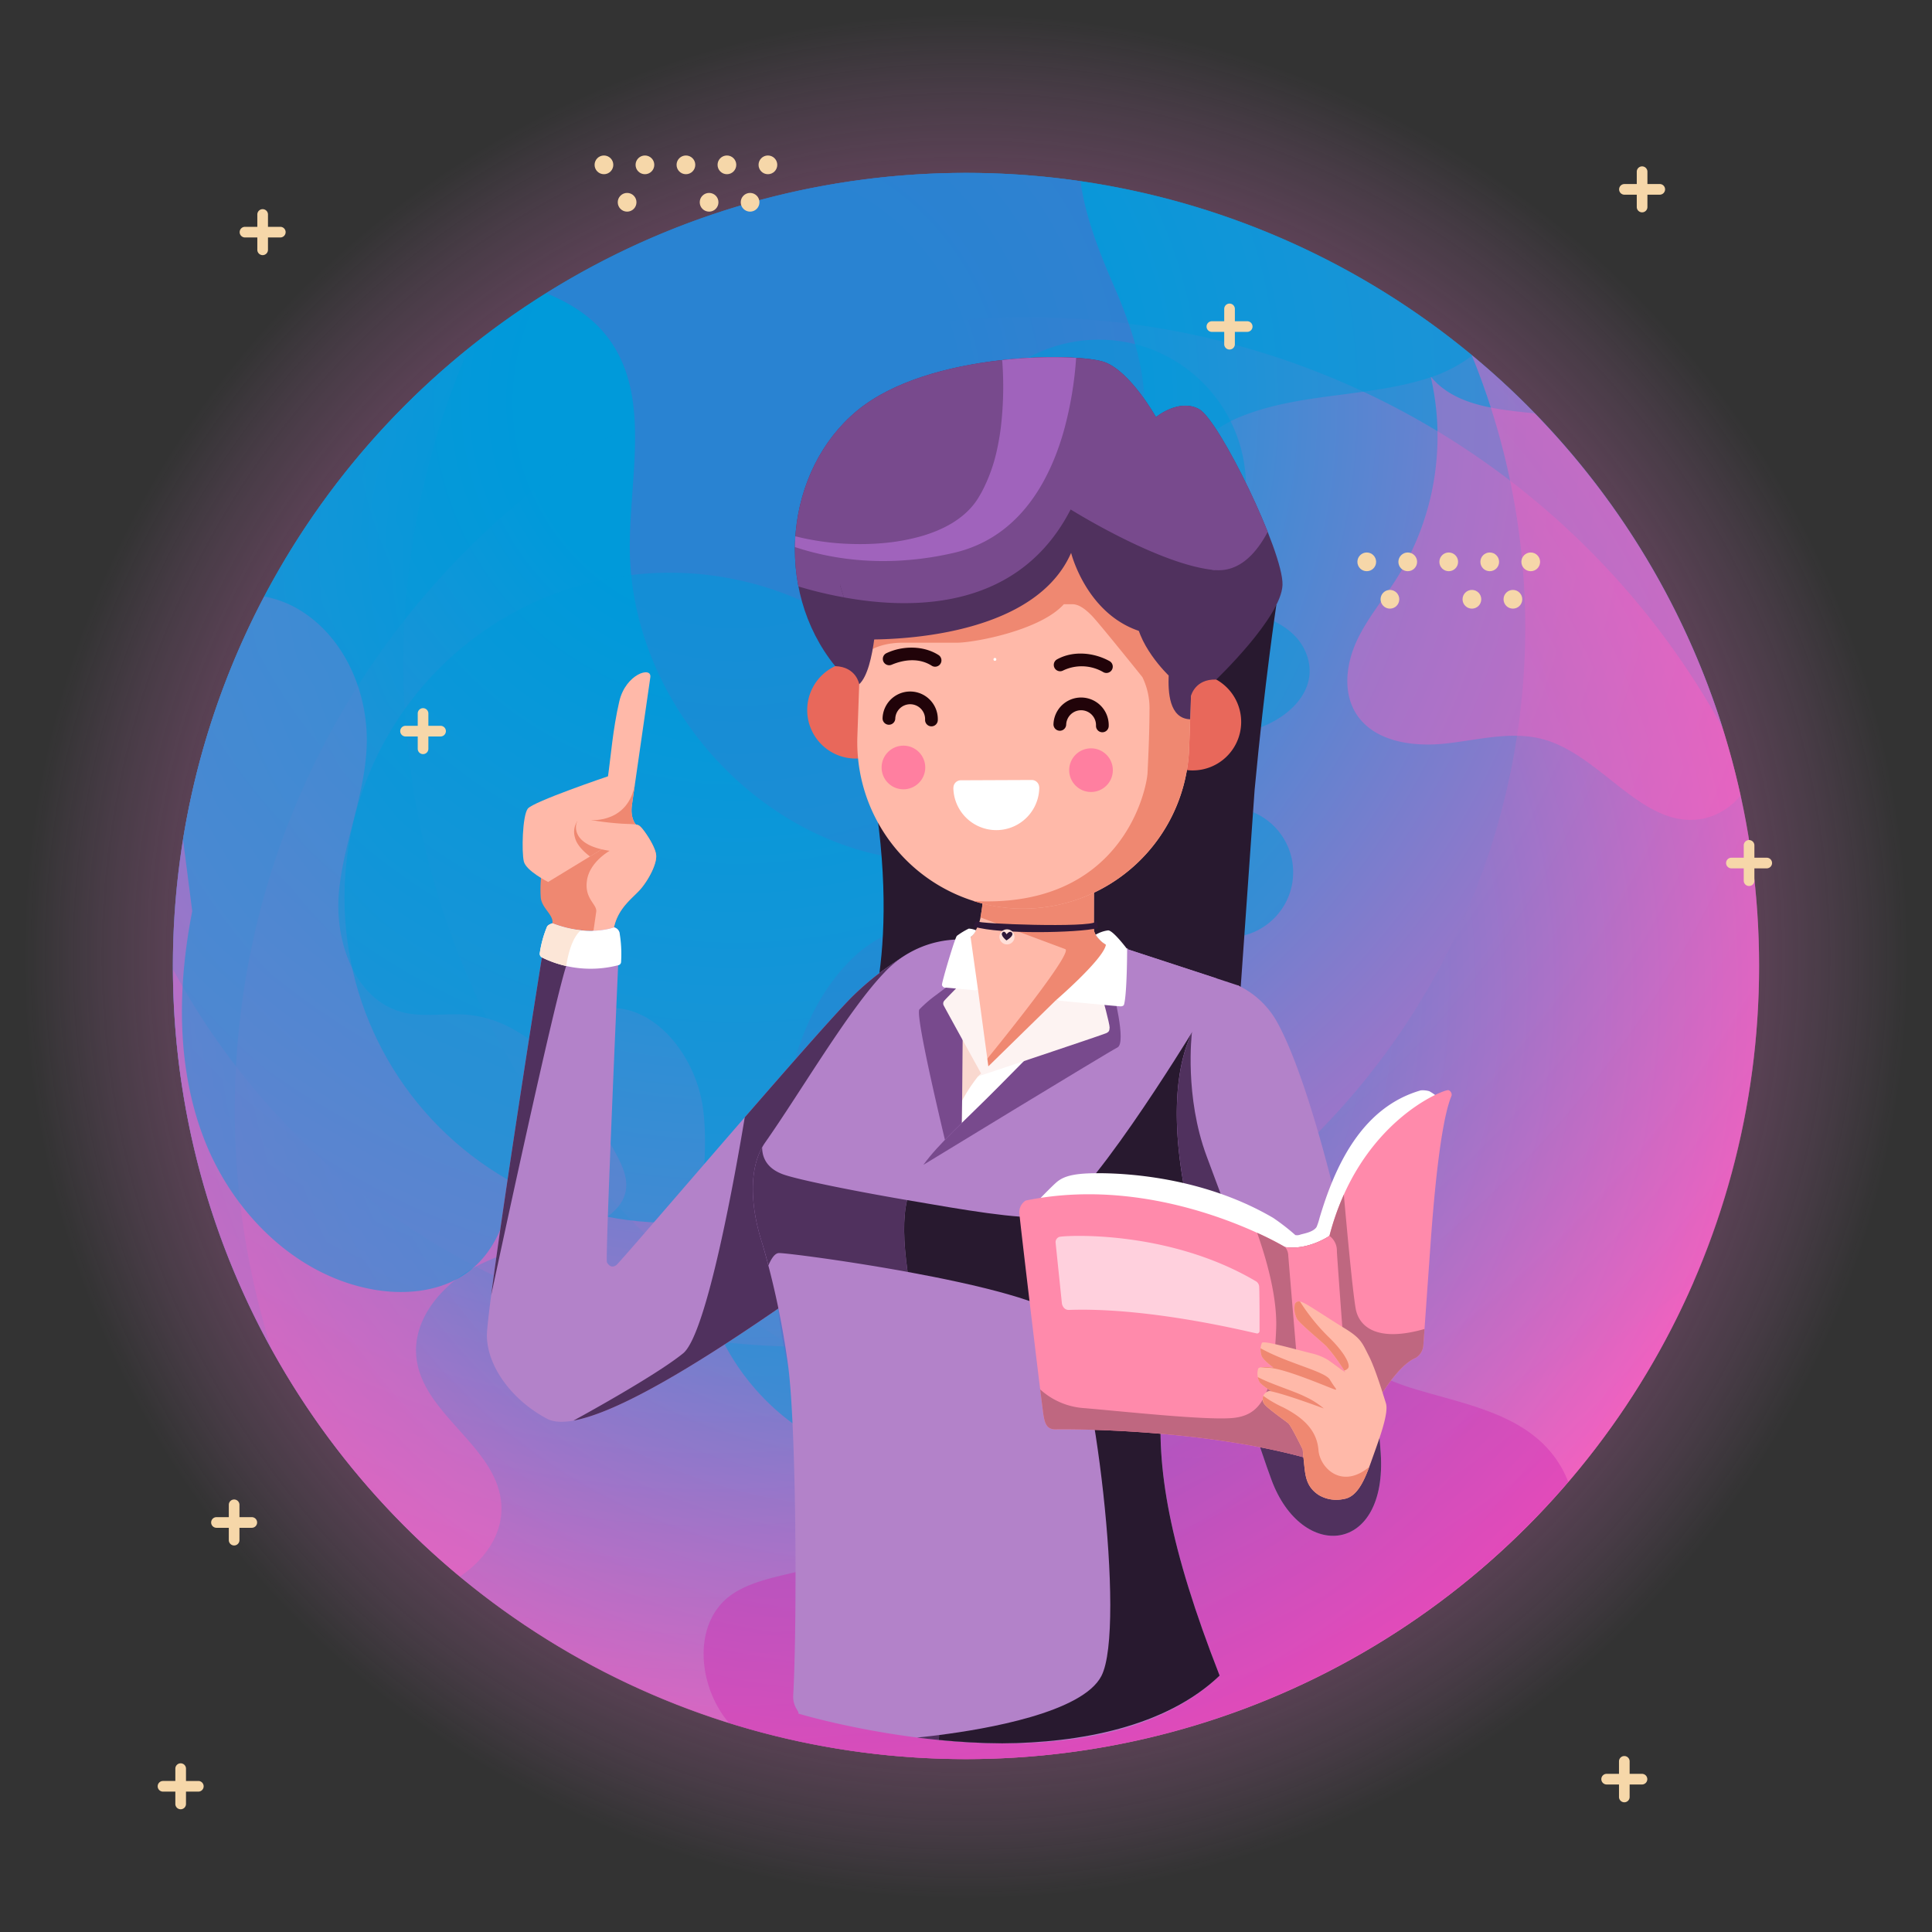 <svg xmlns="http://www.w3.org/2000/svg" xmlns:xlink="http://www.w3.org/1999/xlink" viewBox="0 0 449.223 449.223">
  <rect x="0" y="0" width="449.223" height="449.223" fill="#333333" stroke="none"/>
  <defs>
    <style>
      .cls-1 {
        isolation: isolate;
      }

      .cls-2, .cls-4, .cls-5, .cls-6 {
        opacity: 0.5;
      }

      .cls-2 {
        fill: url(#radial-gradient);
      }

      .cls-3 {
        fill: url(#radial-gradient-2);
      }

      .cls-4 {
        fill: #009adb;
        mix-blend-mode: screen;
      }

      .cls-5, .cls-6, .cls-7 {
        mix-blend-mode: multiply;
      }

      .cls-5 {
        fill: url(#radial-gradient-3);
      }

      .cls-6 {
        fill: url(#radial-gradient-4);
      }

      .cls-7 {
        opacity: 0.4;
      }

      .cls-8 {
        fill: #cc27b2;
      }

      .cls-9 {
        fill: #ff5ebe;
      }

      .cls-10, .cls-11 {
        fill: #f6d7a9;
      }

      .cls-10, .cls-12, .cls-13, .cls-14, .cls-15, .cls-16, .cls-17, .cls-18, .cls-19, .cls-20, .cls-22, .cls-23, .cls-24, .cls-25, .cls-26, .cls-27, .cls-28, .cls-29 {
        fill-rule: evenodd;
      }

      .cls-12 {
        fill: #28192f;
      }

      .cls-13 {
        fill: #ef8871;
      }

      .cls-14 {
        fill: #ffb9a9;
      }

      .cls-15 {
        fill: #b382c9;
      }

      .cls-16 {
        fill: #50315e;
      }

      .cls-17 {
        fill: #784a8d;
      }

      .cls-18 {
        fill: #f9d8cf;
      }

      .cls-19, .cls-31 {
        fill: #fff;
      }

      .cls-20 {
        fill: #e8685b;
      }

      .cls-21 {
        fill: #ff7fa0;
      }

      .cls-22 {
        fill: #210309;
      }

      .cls-23 {
        fill: #fdf3f2;
      }

      .cls-24 {
        fill: #ff8aab;
      }

      .cls-25 {
        fill: #bf6780;
      }

      .cls-26 {
        fill: #a063bc;
      }

      .cls-27 {
        fill: #fce6d7;
      }

      .cls-28 {
        fill: #ffd0dd;
      }

      .cls-29 {
        fill: #2e1838;
      }

      .cls-30 {
        fill: #ffe0d9;
      }
    </style>
    <radialGradient id="radial-gradient" cx="224.611" cy="222.439" r="219.143" gradientUnits="userSpaceOnUse">
      <stop offset="0.063" stop-color="#ff5ebe"/>
      <stop offset="0.236" stop-color="#ff5fbf" stop-opacity="0.989"/>
      <stop offset="0.361" stop-color="#ff60c0" stop-opacity="0.952"/>
      <stop offset="0.47" stop-color="#fe63c4" stop-opacity="0.89"/>
      <stop offset="0.571" stop-color="#fd67c8" stop-opacity="0.803"/>
      <stop offset="0.665" stop-color="#fc6dce" stop-opacity="0.69"/>
      <stop offset="0.756" stop-color="#fb74d5" stop-opacity="0.551"/>
      <stop offset="0.843" stop-color="#f97bdd" stop-opacity="0.386"/>
      <stop offset="0.924" stop-color="#f884e7" stop-opacity="0.2"/>
      <stop offset="1" stop-color="#f68ef1" stop-opacity="0"/>
    </radialGradient>
    <radialGradient id="radial-gradient-2" cx="171.486" cy="93.482" r="347.188" gradientUnits="userSpaceOnUse">
      <stop offset="0.144" stop-color="#009adb"/>
      <stop offset="0.937" stop-color="#ff5ebe"/>
    </radialGradient>
    <radialGradient id="radial-gradient-3" cx="181.477" cy="142.584" r="317.715" xlink:href="#radial-gradient-2"/>
    <radialGradient id="radial-gradient-4" cx="218.085" cy="242.882" r="231.295" xlink:href="#radial-gradient-2"/>
  </defs>
  <title>female teacher</title>
  <g class="cls-1">
    <g id="OBJECTS">
      <g>
        <circle class="cls-2" cx="224.611" cy="224.612" r="224.611"/>
        <circle class="cls-3" cx="224.611" cy="224.612" r="184.408"/>
        <path class="cls-4" d="M70,272.4C70,170.551,152.56,87.988,254.406,87.988A184.34,184.34,0,0,1,415.95,183.442,184.428,184.428,0,1,0,78.472,327.775,184.3,184.3,0,0,1,70,272.4Z" transform="translate(-15.405 -14.21)"/>
        <path class="cls-5" d="M293.6,352.972A184.434,184.434,0,0,1,124.4,95.2a184.02,184.02,0,0,0-68.8,143.625c0,101.846,82.562,184.408,184.408,184.408a184.426,184.426,0,0,0,169.2-111.041A183.591,183.591,0,0,1,293.6,352.972Z" transform="translate(-15.405 -14.21)"/>
        <path class="cls-6" d="M357.593,96.762A167.256,167.256,0,0,1,55.628,239.579c.41,101.5,82.8,183.651,184.389,183.651,101.846,0,184.408-82.562,184.408-184.408A184.022,184.022,0,0,0,357.593,96.762Z" transform="translate(-15.405 -14.21)"/>
        <g class="cls-7">
          <path class="cls-8" d="M156.824,92.812c10.05,13.433,4.918,32.214,5.019,48.991.2,33.606,26.5,65.223,59.509,71.544,8.057,1.543,16.743,1.642,24.089-2.009s12.869-11.8,11.479-19.883c-1.248-7.259-7.357-12.588-10.677-19.163a27.188,27.188,0,0,1,6.031-31.635c7.059-6.272,17.225-8.568,23.428-15.688,10.241-11.755,4.964-29.885-1.252-44.183-3.33-7.66-6.708-16.183-7.8-24.431a185.782,185.782,0,0,0-26.63-1.941A183.49,183.49,0,0,0,142.4,82.39C148.069,84.694,153.157,87.912,156.824,92.812Z" transform="translate(-15.405 -14.21)"/>
          <path class="cls-9" d="M122.338,380.792c5.986-4.056,10.258-10.182,9.6-17.212-1.233-13.212-18.315-20.55-19.715-33.745-.947-8.925,5.995-16.983,13.935-21.166s17-5.667,25.365-8.929c4.186-1.633,8.679-4.336,9.4-8.77.516-3.152-1.063-6.227-2.59-9.032-7.813-14.342-18.2-30.45-34.478-31.791-4.912-.405-9.955.652-14.737-.542-11.174-2.789-15.97-16.485-14.909-27.953s6.008-22.376,6.456-33.884c.493-12.664-5.349-25.993-16.4-32.2a24.872,24.872,0,0,0-7.417-2.67,184.387,184.387,0,0,0,45.484,227.893Z" transform="translate(-15.405 -14.21)"/>
          <path class="cls-9" d="M372.22,110.321c-10.119-1.019-20.023-2.072-25.27-10.086l1.115,1.52a62.015,62.015,0,0,1-7.915,46.962c-3.113,4.9-6.938,9.382-9.345,14.663s-3.184,11.781-.116,16.707c4.065,6.527,13.044,7.831,20.691,7.024s15.462-3.026,22.877-.992c13.707,3.761,23.255,21.2,37.2,18.437a15.315,15.315,0,0,0,8.649-5.384A183.963,183.963,0,0,0,372.22,110.321Z" transform="translate(-15.405 -14.21)"/>
          <path class="cls-8" d="M380.036,358.754a24.722,24.722,0,0,0-4.289-7.185c-7.846-9.107-20.864-11.094-32.336-14.685s-23.873-11.853-23.524-23.869c.273-9.389,7.429-21.442-.592-26.33-2.255-1.374-5.047-1.434-7.687-1.386-16.454.3-37.014,1.129-44.657-13.445-4.79-9.134-1.811-20.663-5.745-30.2-7.141-17.31-33.951-17.735-47.448-4.755s-16.722,33.156-17.839,51.848c-1.367,22.884-.208,47.449,13.054,66.149,3.132,4.417,7.1,9.146,6.28,14.5-1.776,11.63-19.9,8.841-29.6,15.506-9.336,6.418-8.133,21.251-.731,29.949a184.54,184.54,0,0,0,195.112-56.1Z" transform="translate(-15.405 -14.21)"/>
        </g>
        <path class="cls-4" d="M303.372,111.3c14.381-6.042,30.942-4.5,45.653-9.689a33.372,33.372,0,0,0,8.7-4.728A183.644,183.644,0,0,0,240.017,54.414c-91.84,0-167.971,67.146-182.05,155.018L60.1,226.067c-3.477,17.819-3.713,36.771,3.018,53.632s21.32,31.244,39.2,34.367c7.893,1.379,16.63.347,22.792-4.775,9.169-7.623,9.829-21.115,11.355-32.941s6.884-25.651,18.653-27.566c12.016-1.955,21.891,10.615,23.671,22.659s-1.454,24.319-.483,36.455c1.906,23.846,22.56,45.209,46.443,46.571s47.357-18.7,48.449-42.594c.536-11.722-3.682-23.126-8.612-33.775a241.029,241.029,0,0,0-26.775-44.5c-6.273-8.257-13.279-16.509-15.6-26.616C217.474,186.3,238.907,164.4,259.688,168.7c12.411,2.568,22.292,12.245,34.506,15.626s29.384-5.983,25.034-17.886c-4.1-11.224-21.212-9.792-29.748-18.155C278.34,137.366,288.991,117.338,303.372,111.3Z" transform="translate(-15.405 -14.21)"/>
        <circle class="cls-4" cx="155.677" cy="208.737" r="75.578"/>
        <circle class="cls-4" cx="255.497" cy="113.196" r="34.224"/>
        <circle class="cls-4" cx="285.544" cy="202.825" r="15.139"/>
      </g>
      <path class="cls-10" d="M391.848,423.791a1.238,1.238,0,1,1,2.475,0v2.867h2.869a1.238,1.238,0,0,1,0,2.477h-2.869V432a1.238,1.238,0,1,1-2.475,0v-2.867H388.98a1.238,1.238,0,1,1,0-2.477h2.867Z" transform="translate(-15.405 -14.21)"/>
      <g>
        <path class="cls-10" d="M300.057,86.036a1.238,1.238,0,0,1,2.477,0V88.9H305.4a1.238,1.238,0,1,1,0,2.477h-2.867v2.867a1.238,1.238,0,1,1-2.477,0V91.381h-2.868a1.238,1.238,0,0,1,0-2.477h2.868Z" transform="translate(-15.405 -14.21)"/>
        <path class="cls-10" d="M112.534,180.107a1.238,1.238,0,0,1,2.476,0v2.868h2.868a1.239,1.239,0,0,1,0,2.477h-2.868v2.867a1.238,1.238,0,1,1-2.476,0v-2.867h-2.867a1.239,1.239,0,0,1,0-2.477h2.867Z" transform="translate(-15.405 -14.21)"/>
        <path class="cls-10" d="M68.606,364.106a1.238,1.238,0,1,1,2.477,0v2.869h2.868a1.237,1.237,0,1,1,0,2.475H71.083v2.869a1.238,1.238,0,0,1-2.477,0v-2.869H65.739a1.237,1.237,0,1,1,0-2.475h2.867Z" transform="translate(-15.405 -14.21)"/>
        <path class="cls-10" d="M420.856,210.773a1.238,1.238,0,1,1,2.476,0v2.868H426.2a1.238,1.238,0,1,1,0,2.477h-2.869v2.868a1.238,1.238,0,1,1-2.476,0v-2.868h-2.867a1.238,1.238,0,1,1,0-2.477h2.867Z" transform="translate(-15.405 -14.21)"/>
        <path class="cls-10" d="M395.981,54.135a1.239,1.239,0,0,1,2.478,0V57h2.867a1.238,1.238,0,1,1,0,2.477h-2.867v2.868a1.239,1.239,0,0,1-2.478,0V59.481h-2.867a1.238,1.238,0,0,1,0-2.477h2.867Z" transform="translate(-15.405 -14.21)"/>
        <path class="cls-10" d="M75.237,64.082a1.238,1.238,0,0,1,2.477,0V66.95h2.868a1.238,1.238,0,1,1,0,2.476H77.714v2.868a1.238,1.238,0,0,1-2.477,0V69.426H72.369a1.238,1.238,0,0,1,0-2.476h2.868Z" transform="translate(-15.405 -14.21)"/>
        <path class="cls-10" d="M56.175,425.449a1.238,1.238,0,1,1,2.477,0v2.867h2.867a1.238,1.238,0,1,1,0,2.477H58.651v2.867a1.238,1.238,0,0,1-2.477,0v-2.867H53.307a1.238,1.238,0,0,1,0-2.477h2.868Z" transform="translate(-15.405 -14.21)"/>
        <circle class="cls-11" cx="317.794" cy="130.639" r="2.176"/>
        <circle class="cls-11" cx="327.325" cy="130.639" r="2.176"/>
        <circle class="cls-11" cx="336.857" cy="130.639" r="2.176"/>
        <circle class="cls-11" cx="346.389" cy="130.639" r="2.176"/>
        <circle class="cls-11" cx="355.92" cy="130.639" r="2.176"/>
        <circle class="cls-11" cx="323.181" cy="139.342" r="2.176"/>
        <circle class="cls-11" cx="342.244" cy="139.342" r="2.176"/>
        <circle class="cls-11" cx="351.776" cy="139.342" r="2.176"/>
        <circle class="cls-11" cx="140.427" cy="38.33" r="2.176"/>
        <circle class="cls-11" cx="149.958" cy="38.33" r="2.176"/>
        <circle class="cls-11" cx="159.489" cy="38.33" r="2.176"/>
        <circle class="cls-11" cx="169.021" cy="38.33" r="2.176"/>
        <circle class="cls-11" cx="178.553" cy="38.33" r="2.176"/>
        <circle class="cls-11" cx="145.814" cy="47.033" r="2.176"/>
        <circle class="cls-11" cx="164.877" cy="47.033" r="2.176"/>
        <circle class="cls-11" cx="174.408" cy="47.033" r="2.176"/>
      </g>
      <path class="cls-12" d="M303.187,253.684c-24.363,13.185-87.792,4.157-87.792,4.157s10.239-19.834,2.691-62.27c18.3-29.881,79.869-48.8,79.869-48.8l14.219,8.117s-2.7,17.843-5.049,42.967" transform="translate(-15.405 -14.21)"/>
      <path class="cls-13" d="M152.168,204.766a68.892,68.892,0,0,0,8.025.975c3.537.145,3.588.108,4.378.951s3.131,4.238,3.39,6.237-1.635,5.649-3.509,7.888-5.677,4.565-6.443,9.882l-3.024,2.94-11.575-1.669s.161-1.117.445-3.084-2.411-3.435-2.706-5.909a27.223,27.223,0,0,1,.476-7.414c.406-2.816,1.411-9.787,1.411-9.787S145.31,204.074,152.168,204.766Z" transform="translate(-15.405 -14.21)"/>
      <path class="cls-14" d="M160.256,208.691l2.986-2.768s-1.353-1.444-.906-4.536,3.9-27.071,4.281-29.7-5.723-.8-7.215,5.6-2,13.07-2.627,17.427c0,0-17.384,5.876-18.647,7.518s-1.457,10.111-.918,12.3,5.645,4.749,5.645,4.749Z" transform="translate(-15.405 -14.21)"/>
      <path class="cls-13" d="M161.243,207.776l2-1.853s-1.353-1.444-.906-4.536l.762-5.29c-1.378,9.559-10.209,8.794-10.209,8.794l1.535,3.718Z" transform="translate(-15.405 -14.21)"/>
      <path class="cls-13" d="M152.595,213.356l4.19-2.551-4.724-4.389-2.43-1.258a4.5,4.5,0,0,0-.533,3.8C149.542,210.907,151.693,212.685,152.595,213.356Z" transform="translate(-15.405 -14.21)"/>
      <path class="cls-14" d="M152.168,204.766a68.892,68.892,0,0,0,8.025.975c3.537.145,3.588.108,4.378.951s3.131,4.238,3.39,6.237-1.635,5.649-3.509,7.888-5.677,4.565-6.443,9.882l-3.024,2.94-1.978-.285,1.027-7.127c.258-1.789-2.778-2.956-2.153-7.291s5.283-6.9,5.283-6.9c-7.508-1.082-8.018-4.509-7.8-5.983.2-1.389.915-1.42,1-1.418C150.922,204.657,151.524,204.7,152.168,204.766Z" transform="translate(-15.405 -14.21)"/>
      <path class="cls-15" d="M226.548,236.009A65.9,65.9,0,0,0,213.31,246.2c-10.159,10.385-53.618,61.522-54.634,62.2s-1.693.113-2.145-.676,2.935-76.591,2.935-76.591a1.689,1.689,0,0,0-1.3-1.3s-5.908,2.311-14.312-.944c0,0-.953.272-1.234.752s-14,87.821-14,95.046,5.869,15.125,14,19.416c11.894,6.275,61.482-31.506,72.469-38.607l16.123-46.043C229.615,250.261,226.777,237.069,226.548,236.009Z" transform="translate(-15.405 -14.21)"/>
      <path class="cls-16" d="M226.548,236.009A65.9,65.9,0,0,0,213.31,246.2c-4.257,4.352-14.359,15.857-24.735,27.807-2.078,12.5-8.774,50.375-14.344,54.889-6.658,5.4-25.342,15.551-25.478,15.623,17.635-3.174,56.732-32.82,66.336-39.029l16.123-46.043c-1.6-9.189-4.435-22.38-4.664-23.44ZM153.4,230.615h0s-3.371.755-5.99,7.167-17.741,77.333-17.8,77.6c3.15-24.256,12.771-85.347,13.008-85.747.281-.48,1.234-.752,1.234-.752A24.322,24.322,0,0,0,153.4,230.615Z" transform="translate(-15.405 -14.21)"/>
      <path class="cls-15" d="M304.382,246.869a41.5,41.5,0,0,0-6.249-5.218c-7.577-2.482-20.471-6.7-20.645-6.755-10.424-1.121-22.917-.638-39.205-2.24a23.945,23.945,0,0,0-17.328,7.779c-8.34,8.7-19.314,27.579-27.617,39.4-3.9,5.553-3.56,14.7-.678,23.557v0A193.068,193.068,0,0,1,198.6,331.34c1.992,14.094,2.167,60.482,1.244,77.012-.152,2.744,1.426,3.719,1.2,4.3,0,0,67.337,20.387,97.94-8.828-23.388-59.816-12.809-74.43,1.237-115.564.526-1.541,1.036-3.129,1.518-4.742C304.865,269.625,305.229,253.773,304.382,246.869Z" transform="translate(-15.405 -14.21)"/>
      <path class="cls-16" d="M192.619,280.982c-3.123,5.615-2.65,14.141.04,22.408v0s.575,1.832,1.415,5.072c.631-1.521,1.441-2.822,2.382-2.891,2.326-.172,60.532,7.59,66.807,15.686s14.094,71.336,8.234,82.658c-5.354,10.346-37.378,13.779-42.863,14.3a164.5,164.5,0,0,0,19.693,1.355c17.814-.084,36.679-3.7,49.3-15.744-23.389-59.816-12.81-74.43,1.237-115.564a98.233,98.233,0,0,0,4.909-20.814c.4-3.89.759-7.281.984-10.293q.021-1.178.019-2.285c-5.875-5.258-12.957-8.3-16.563,2.478-6.82,20.38-19.142,39.333-29.135,39.892s-54.091-7.412-61.389-9.9C193.506,285.9,192.616,283.109,192.619,280.982Z" transform="translate(-15.405 -14.21)"/>
      <path class="cls-17" d="M237.579,242.23s-2.2,1.564-4.362,3.225a30.029,30.029,0,0,0-4.035,3.458c-1.175,1.534,7.4,36.392,7.4,36.392l11.56-3.07Z" transform="translate(-15.405 -14.21)"/>
      <polygon class="cls-18" points="223.936 229.469 223.524 278.051 246.031 244.051 240.32 244.436 229.232 248.503 223.936 229.469"/>
      <path class="cls-19" d="M239.118,270.1l-.077,9.113a44.238,44.238,0,0,0,7.208-1.127,27.477,27.477,0,0,0,3.883-2.744l11.3-17.076-5.711.385-8.979,3.291-3.929,2.556A37.53,37.53,0,0,0,239.118,270.1Z" transform="translate(-15.405 -14.21)"/>
      <path class="cls-15" d="M277.72,234.69a27.094,27.094,0,0,1-3.014-.053c-7.169,12.367-16.461,21.529-27.145,32.3-20.363,20.535-25.281,20.385-19.909,50.607,1.24,6.969,8.568,65.121,6.045,101.238,21.558,2.129,48.773.813,65.292-14.957-21.353-54.611-14.393-71.545-2.33-105.381.015-.043.031-.086.048-.127h0l.025-.053a3.387,3.387,0,0,1,.158-.314c9.173-18.213,8.857-53.785,6.435-54.592-2.438-.814-25.841-8.465-25.841-8.465Z" transform="translate(-15.405 -14.21)"/>
      <path class="cls-12" d="M226.315,293.252c-.968,4.221-.885,9.361.124,16.7,16.207,2.963,33.556,7.086,36.823,11.3,6.274,8.1,14.094,71.336,8.234,82.658-4.4,8.508-26.838,12.342-37.725,13.723-.024.383-.049.766-.075,1.143,4.7.465,9.676.766,14.747.787,17.78-.1,37.953-3.723,50.545-15.744-23.388-59.816-12.809-74.43,1.237-115.564,2.248-6.582,2.85-14.027,3.546-20.814.4-3.89.759-7.281.984-10.293.014-.786.019-1.547.019-2.287-5.875-5.256-12.223-.6-12.223-.6s-25.914,42.545-33.476,42.969S239.829,295.565,226.315,293.252Z" transform="translate(-15.405 -14.21)"/>
      <path class="cls-15" d="M303.323,243.359a20.46,20.46,0,0,1,9.206,8.818c10.231,18.887,22.277,75.481,23.916,99.875,1.585,23.568-18.31,25.309-25.382,6.3-5.562-14.951-17.586-56.506-17.586-56.506S278.578,254.614,303.323,243.359Z" transform="translate(-15.405 -14.21)"/>
      <path class="cls-16" d="M335.523,342.772c.426,3.432.74,6.559.922,9.281,1.585,23.568-18.31,25.309-25.382,6.3-5.562-14.951-17.586-56.506-17.586-56.506s-9.35-29.647-.927-47.559c-.062.515-1.732,14.906,3.411,28.738,5.238,14.088,20.545,55.014,22.1,60.287C318.844,345.949,327.285,344.69,335.523,342.772Z" transform="translate(-15.405 -14.21)"/>
      <path class="cls-17" d="M269.224,243c-6.2,8.463-13.526,15.73-21.662,23.935-8.221,8.291-13.924,13.209-17.448,18.117.1-.062,42.958-26.211,45.123-27.293s-1.083-13.364-1.083-13.364Z" transform="translate(-15.405 -14.21)"/>
      <path class="cls-14" d="M270.242,198.429l-.431,9.434s-.059,19.328-.067,22.263c0,1.469,1.433,3.065,3.936,4.432-3.709,5.675-21.686,29.06-28.365,28.332s-6.25-29.343-6.25-29.343a9.934,9.934,0,0,0,2.605-2.045,10.612,10.612,0,0,0,1.9-5.076c1.052-6.1.363-15.258-1.979-18.257C238.377,204.048,270.242,198.429,270.242,198.429Z" transform="translate(-15.405 -14.21)"/>
      <path class="cls-13" d="M270.242,198.429l-.431,9.434s-.059,19.328-.067,22.263c0,1.469,1.433,3.065,3.936,4.432-3.709,5.675-21.686,29.06-28.365,28.332a2.5,2.5,0,0,1-1.082-.395c-.328-.257-.524-.42-.575-.461l-.019-.019c.034-.04,21.614-26.31,19.448-27.122-1.611-.6-13.658-5.1-19.729-7.371.079-.353.149-.719.216-1.1,1.051-6.1.362-15.257-1.979-18.257C238.377,204.048,270.242,198.429,270.242,198.429Z" transform="translate(-15.405 -14.21)"/>
      <g>
        <path class="cls-20" d="M294.6,170.953c.278.047.551.1.82.169l.009,0h0a11.277,11.277,0,1,1-9.483,1.934c-.4,3.316-.021,7.451,4.211,8.014l.106-6.5C290.3,171.94,292.8,170.817,294.6,170.953Z" transform="translate(-15.405 -14.21)"/>
        <path class="cls-20" d="M213.284,168.09c-.28.028-.557.065-.831.111l-.009,0h0a11.276,11.276,0,1,0,9.324,2.6c.169,3.336-.5,7.434-4.764,7.7l.351-6.493C217.5,169.377,215.09,168.081,213.284,168.09Z" transform="translate(-15.405 -14.21)"/>
      </g>
      <path class="cls-14" d="M255.921,113.243h0a38.713,38.713,0,0,1,37.217,39.931L291.9,188.258a38.711,38.711,0,0,1-39.933,37.214h0a38.708,38.708,0,0,1-37.212-39.93l1.235-35.084A38.71,38.71,0,0,1,255.921,113.243Z" transform="translate(-15.405 -14.21)"/>
      <path class="cls-13" d="M285.836,129.27a38.353,38.353,0,0,1,7.3,23.9L291.9,188.258a38.713,38.713,0,0,1-39.933,37.215h0a38.287,38.287,0,0,1-10.21-1.758c34.643,1.82,40.291-26.03,40.472-29.822s.451-9.482.451-14.448a16.542,16.542,0,0,0-1.651-7.793s-10.044-12.526-11.76-14.286-3.161-2.664-4.516-2.664h-1.986c-5.509,6.14-20.967,8.947-24.842,8.947H225.375c-7.508,0-9.98,3.735-9.98,3.735h0l.513-14.556c6.029-6.989,19.4-21.413,28.394-23.048C252.1,128.359,267.333,128.8,285.836,129.27Z" transform="translate(-15.405 -14.21)"/>
      <path class="cls-19" d="M257.053,197.288a9.989,9.989,0,0,1-19.977.083h.018a1.729,1.729,0,0,1,1.718-1.732l16.492-.068a1.728,1.728,0,0,1,1.732,1.716Z" transform="translate(-15.405 -14.21)"/>
      <g>
        <circle class="cls-21" cx="225.469" cy="192.663" r="5.076" transform="translate(13.781 400.777) rotate(-89.074)"/>
        <circle class="cls-21" cx="269.128" cy="193.37" r="5.076" transform="matrix(0.016, -1, 1, 0.016, 56.004, 445.109)"/>
      </g>
      <path class="cls-22" d="M263.311,182.7a3.468,3.468,0,1,1,6.933.245,1.478,1.478,0,1,0,2.955.1,6.424,6.424,0,1,0-12.841-.451,1.477,1.477,0,0,0,2.953.1Z" transform="translate(-15.405 -14.21)"/>
      <path class="cls-22" d="M223.571,181.305a3.469,3.469,0,1,1,6.934.244,1.478,1.478,0,1,0,2.954.1,6.424,6.424,0,1,0-12.841-.451,1.477,1.477,0,0,0,2.953.1Z" transform="translate(-15.405 -14.21)"/>
      <path class="cls-22" d="M271.923,170.484a1.474,1.474,0,1,0,1.407-2.589c-3.656-1.988-8.417-2.433-12.14-.374a1.475,1.475,0,0,0,1.425,2.583A9.985,9.985,0,0,1,271.923,170.484Z" transform="translate(-15.405 -14.21)"/>
      <path class="cls-22" d="M222.762,168.758c2.993-1.257,6.476-1.58,9.324.27a1.475,1.475,0,0,0,1.6-2.475c-3.516-2.281-8.418-2.238-12.142-.48a1.473,1.473,0,0,0,1.213,2.685Z" transform="translate(-15.405 -14.21)"/>
      <path class="cls-16" d="M215.187,173.306s-.639-4.035-5.586-4.208c-14.568-17.991-11.591-45.626,5.123-59.422s51.554-13.49,57.561-11.251,11.9,12.771,11.9,12.771,5.322-4.421,10.024-1.858,19.663,33.326,19.4,40.878-15.413,22-15.413,22c-4.947-.174-5.866,3.807-5.866,3.807l-.192,5.433c-4.945-.174-5.135-6.45-5-10.179,0,0-7.891-7.508-7.638-14.693l3.13-10.32-4.516-11.288L257.8,125.72l-36.984,7.422L219.333,154.6v0h0S219.06,169.731,215.187,173.306Z" transform="translate(-15.405 -14.21)"/>
      <path class="cls-17" d="M201.056,150.572c-2.917-15.063,2.063-31.316,13.669-40.9,16.713-13.794,51.554-13.49,57.561-11.251s11.9,12.771,11.9,12.771,5.322-4.421,10.024-1.858c3.231,1.76,11.308,16.839,15.958,28.551-2.668,5.019-6.613,9.346-12.215,8.877-5.1-.427-11.465-2.749-17.279-5.388l-2.561-6.4L257.8,125.72l-36.984,7.422-1.452,21.026A94.1,94.1,0,0,1,201.056,150.572Z" transform="translate(-15.405 -14.21)"/>
      <path class="cls-23" d="M242.83,244.534l2.484,18.355-1.792.915s-8.568-15.5-8.726-15.881a.984.984,0,0,1,.2-1.062c.27-.339,3.318-3.432,3.318-3.432Z" transform="translate(-15.405 -14.21)"/>
      <path class="cls-19" d="M242.339,230.519a4.773,4.773,0,0,0-1.678-.389,17.236,17.236,0,0,0-2.754,1.67c-.406.27-3.566,10.881-3.476,11.423a.811.811,0,0,0,.9.633c.315,0,7.5.678,7.5.678l-1.749-12.441A3.758,3.758,0,0,0,242.339,230.519Z" transform="translate(-15.405 -14.21)"/>
      <path class="cls-23" d="M260.894,246.806l-18.077,17.688s29.373-9.786,29.914-10.1.633-.5.678-1.265-1.715-7.179-1.715-7.179Z" transform="translate(-15.405 -14.21)"/>
      <path class="cls-19" d="M270.163,231.549a7.593,7.593,0,0,1,2.9-1.011c1.174,0,4.423,4.355,4.423,4.355s-.019,10.6-.742,12.95c0,0-.135.361-.767.361s-15.078-1.4-15.078-1.4,11.128-9.6,11.648-12.934A7.16,7.16,0,0,1,270.163,231.549Z" transform="translate(-15.405 -14.21)"/>
      <path class="cls-19" d="M260.369,296.857l-4.146-2.926s3.992-4.172,5.063-5.006,2.594-1.588,6.257-1.834S292.6,286.34,311.46,297.4a51.131,51.131,0,0,1,5.135,3.984,2.16,2.16,0,0,0,1.2-.117c.8-.246,3-.57,3.748-1.783a14.578,14.578,0,0,0,.658-2c3.553-12.02,9.766-25.781,23.566-29.748a5.647,5.647,0,0,1,1.961.191,10.132,10.132,0,0,1,2.426,1.844L338.1,302.557s-10.012,9.818-11.35,11.547-10.935,5.7-19.657,3.059S260.369,296.857,260.369,296.857Z" transform="translate(-15.405 -14.21)"/>
      <path class="cls-24" d="M253.88,293.363a3.228,3.228,0,0,0-1.467,2.832c.119,1.883,5.293,45.229,5.652,47.279s.94,3.154,2.919,3.092,35.507-.262,60.679,7.4a5.279,5.279,0,0,0,2.939-.045c1.3-.516,4.971-2.988,5.485-3.812s8.182-17.543,14.44-20.135a3.745,3.745,0,0,0,1.826-2.908c.145-2.016.988-13.9,1.66-23.371s2.22-28.395,4.895-34.684a1.107,1.107,0,0,0-.717-1.316c-.943-.27-20.76,7.267-27.668,33.877,0,0-4.9,3.4-10.31,2.607C314.215,304.178,285.477,286.85,253.88,293.363Z" transform="translate(-15.405 -14.21)"/>
      <path class="cls-25" d="M257.267,337.272c.424,3.422.722,5.764.8,6.2.361,2.051.94,3.154,2.919,3.092s35.507-.262,60.679,7.4a5.279,5.279,0,0,0,2.939-.045c1.3-.516,4.971-2.988,5.485-3.812s8.182-17.543,14.44-20.135a3.745,3.745,0,0,0,1.826-2.908l.273-3.842c-11.425,3.275-15.285-.832-15.99-4.67-.681-3.705-1.982-17.709-2.769-26.555a60.454,60.454,0,0,0-3.343,9.572s-4.9,3.4-10.311,2.607a71.027,71.027,0,0,0-6.5-3.314c2.542,7.232,4.7,15.547,4.415,22.43-.656,15.959-3.838,20.2-10.5,20.658s-25.172-1.582-34.654-2.371A16.769,16.769,0,0,1,257.267,337.272Z" transform="translate(-15.405 -14.21)"/>
      <path class="cls-24" d="M318.9,353.164q1.4.387,2.765.8a5.279,5.279,0,0,0,2.939-.045,24.952,24.952,0,0,0,4.986-3.275c-.751-10.008-3.241-43.269-3.339-45.512a4.233,4.233,0,0,0-1.726-3.562s-4.9,3.4-10.31,2.607a3.285,3.285,0,0,1,.717,1.7c.038.889,3.967,47.291,3.967,47.291Z" transform="translate(-15.405 -14.21)"/>
      <path class="cls-14" d="M327.819,362.758a8,8,0,0,1-5.756-.914c-2.613-1.705-3.066-3.863-3.342-6.414s-.412-4.182-.412-4.182-2.693-5.557-3.362-6.109-4.769-3.428-5.51-4.393a1.9,1.9,0,0,1,1.589-3.125,11.616,11.616,0,0,1-2.6-1.857,4.011,4.011,0,0,1-.474-3.322c.353-.684,3.608-.2,3.608-.2s-2.407-1.74-2.792-2.728a4.128,4.128,0,0,1,.067-3.084c.391-.529,6.2,1.1,11.42,2.432a12.953,12.953,0,0,1,4.617,2c2.068,1.514,3.367,2.467,3.367,2.467a46.9,46.9,0,0,0-4.473-6.141c-1.566-1.477-6.015-5.133-6.745-6.248a5.222,5.222,0,0,1-.57-3.383c.137-.5.637-1.119,2.1-.406s5.719,3.594,9.552,5.941,4.059,3.428,5.57,6.371,3.275,8.785,3.978,11.014-1.429,8-2.945,12.244S331.5,362.258,327.819,362.758Z" transform="translate(-15.405 -14.21)"/>
      <path class="cls-13" d="M327.819,362.758a8,8,0,0,1-5.756-.914c-2.613-1.705-3.066-3.863-3.342-6.414s-.412-4.182-.412-4.182-2.693-5.557-3.362-6.109-4.769-3.428-5.51-4.393a2.247,2.247,0,0,1-.3-1.984,25.892,25.892,0,0,0,4.465,2.609c5.139,2.57,8.039,5.637,8.371,10.029.3,3.988,5.313,9.272,11.816,3.889-1.332,3.566-3.006,7.068-5.966,7.469Zm-17.256-25.113c3.409.594,12.648,4.059,12.648,4.059a18.8,18.8,0,0,0-4.31-2.734c-2.481-1.274-8.234-3.033-11.036-4.57a3.187,3.187,0,0,0,.559,1.365,11.616,11.616,0,0,0,2.6,1.857,2.7,2.7,0,0,0-.463.023Zm-2.029-5.5a12.422,12.422,0,0,1,3.025.1s-2.407-1.74-2.792-2.728a4.694,4.694,0,0,1-.255-1.812c6.329,3.531,14.936,5.338,16.108,7.289,1.243,2.072,1.823,2.406,1.243,2.322s-11.687-4.973-15.416-5.055c-.744-.018-1.378-.065-1.914-.113Zm15.756-1.676c1.823,1.315,3.232,2.367,3.232,2.367a.782.782,0,0,0,.077.022l-2.727-2c-.191-.139-.385-.269-.582-.391Zm3.658,2.4a1.474,1.474,0,0,0,.9-.527c.663-.746-.829-3.731-4.641-7.377a46.42,46.42,0,0,1-6.522-8.113.975.975,0,0,0-1.233.705,5.222,5.222,0,0,0,.57,3.383c.731,1.115,5.179,4.772,6.745,6.248A40.929,40.929,0,0,1,327.948,332.865Z" transform="translate(-15.405 -14.21)"/>
      <path class="cls-16" d="M210.727,150.328l4.063,12.529s39.959,2.032,49.668-20.092c0,0,5.192,21,25.511,19.19s-3.025-37.657-6.186-39.237-32.287-5.282-36.483-4.109-23.117,3.439-24.924,6.825a16.343,16.343,0,0,0-2.032,8.579C220.344,136.72,210.727,150.328,210.727,150.328Z" transform="translate(-15.405 -14.21)"/>
      <path class="cls-17" d="M210.727,150.328l.9,2.786c17.038,3.1,40.924,2.495,52.722-20.445,0,0,20.792,13.024,33.6,14.1-2.269-11.565-10.838-25.635-12.727-26.579-3.16-1.58-34.634-7.269-38.83-6.1s-27.543,3.838-29.35,7.224a16.347,16.347,0,0,0-2.032,8.58C215.016,132.606,210.727,150.328,210.727,150.328Z" transform="translate(-15.405 -14.21)"/>
      <path class="cls-26" d="M212.973,140.675a60.13,60.13,0,0,1-12.626-1.764q-.086,1.248-.1,2.5a63.8,63.8,0,0,0,11.944,2.709q1.252.161,2.559.279.942.083,1.912.143,1.639.1,3.359.12,1.679.018,3.431-.047a73.863,73.863,0,0,0,13.63-1.833c8.928-2.044,15.086-7.4,19.33-13.922q.945-1.45,1.766-2.969a52.248,52.248,0,0,0,3.048-6.781c.444-1.2.845-2.41,1.208-3.611.141-.462.273-.924.4-1.383a84.648,84.648,0,0,0,2.788-16.7,103.642,103.642,0,0,0-17.19.521,80.844,80.844,0,0,1-.338,15.832c-.007.057-.015.112-.021.169-.206,1.558-.475,3.128-.816,4.686a38.122,38.122,0,0,1-3.555,9.928q-.448.828-.948,1.62c-2.75,4.357-7.637,7.166-13.372,8.782a48.1,48.1,0,0,1-9.075,1.571q-1.34.109-2.691.157l-.514.017C215.719,140.733,214.339,140.726,212.973,140.675Z" transform="translate(-15.405 -14.21)"/>
      <path class="cls-19" d="M159.135,238.646a.808.808,0,0,0,.686-.851,29.262,29.262,0,0,0-.355-6.661,1.689,1.689,0,0,0-1.3-1.3s-5.908,2.311-14.312-.944c0,0-.953.272-1.234.752a25.3,25.3,0,0,0-1.711,6.226.958.958,0,0,0,.5.96A25.681,25.681,0,0,0,159.135,238.646Z" transform="translate(-15.405 -14.21)"/>
      <path class="cls-27" d="M150.49,230.509a25.437,25.437,0,0,1-6.636-1.624s-.953.272-1.234.752a25.3,25.3,0,0,0-1.711,6.226.958.958,0,0,0,.5.96,24.038,24.038,0,0,0,5.642,2C147.88,233.669,149.334,231.456,150.49,230.509Z" transform="translate(-15.405 -14.21)"/>
      <path class="cls-28" d="M263.912,318.791c-1.355,0-1.59-1.467-1.59-1.467l-1.467-14.115a1.314,1.314,0,0,1,.825-1.391c.959-.338,25.155-1.844,45.7,10.281a1.573,1.573,0,0,1,.809,1.346c.059,1,.085,5.785.085,5.955v4.262a.592.592,0,0,1-.55.606C307.411,324.324,283.453,318.1,263.912,318.791Z" transform="translate(-15.405 -14.21)"/>
      <path class="cls-29" d="M242.625,228.439c-.031.575,26.205,1.552,27.574.093.037-.039-.115-.464.035-.4.309.124.52,1.851.348,1.894-4.508,1.106-22.879,1.462-28.6-.34C241.521,229.534,242.657,227.848,242.625,228.439Z" transform="translate(-15.405 -14.21)"/>
      <circle class="cls-30" cx="234.141" cy="217.839" r="1.755"/>
      <circle class="cls-31" cx="231.333" cy="153.319" r="0.334"/>
      <path class="cls-29" d="M250.7,231.08c-.536-.646-1.255.377-1.255.377s-.419-.979-.94-.447c-.656.67.919,1.862.919,1.862S251.3,231.8,250.7,231.08Z" transform="translate(-15.405 -14.21)"/>
    </g>
  </g>
</svg>
